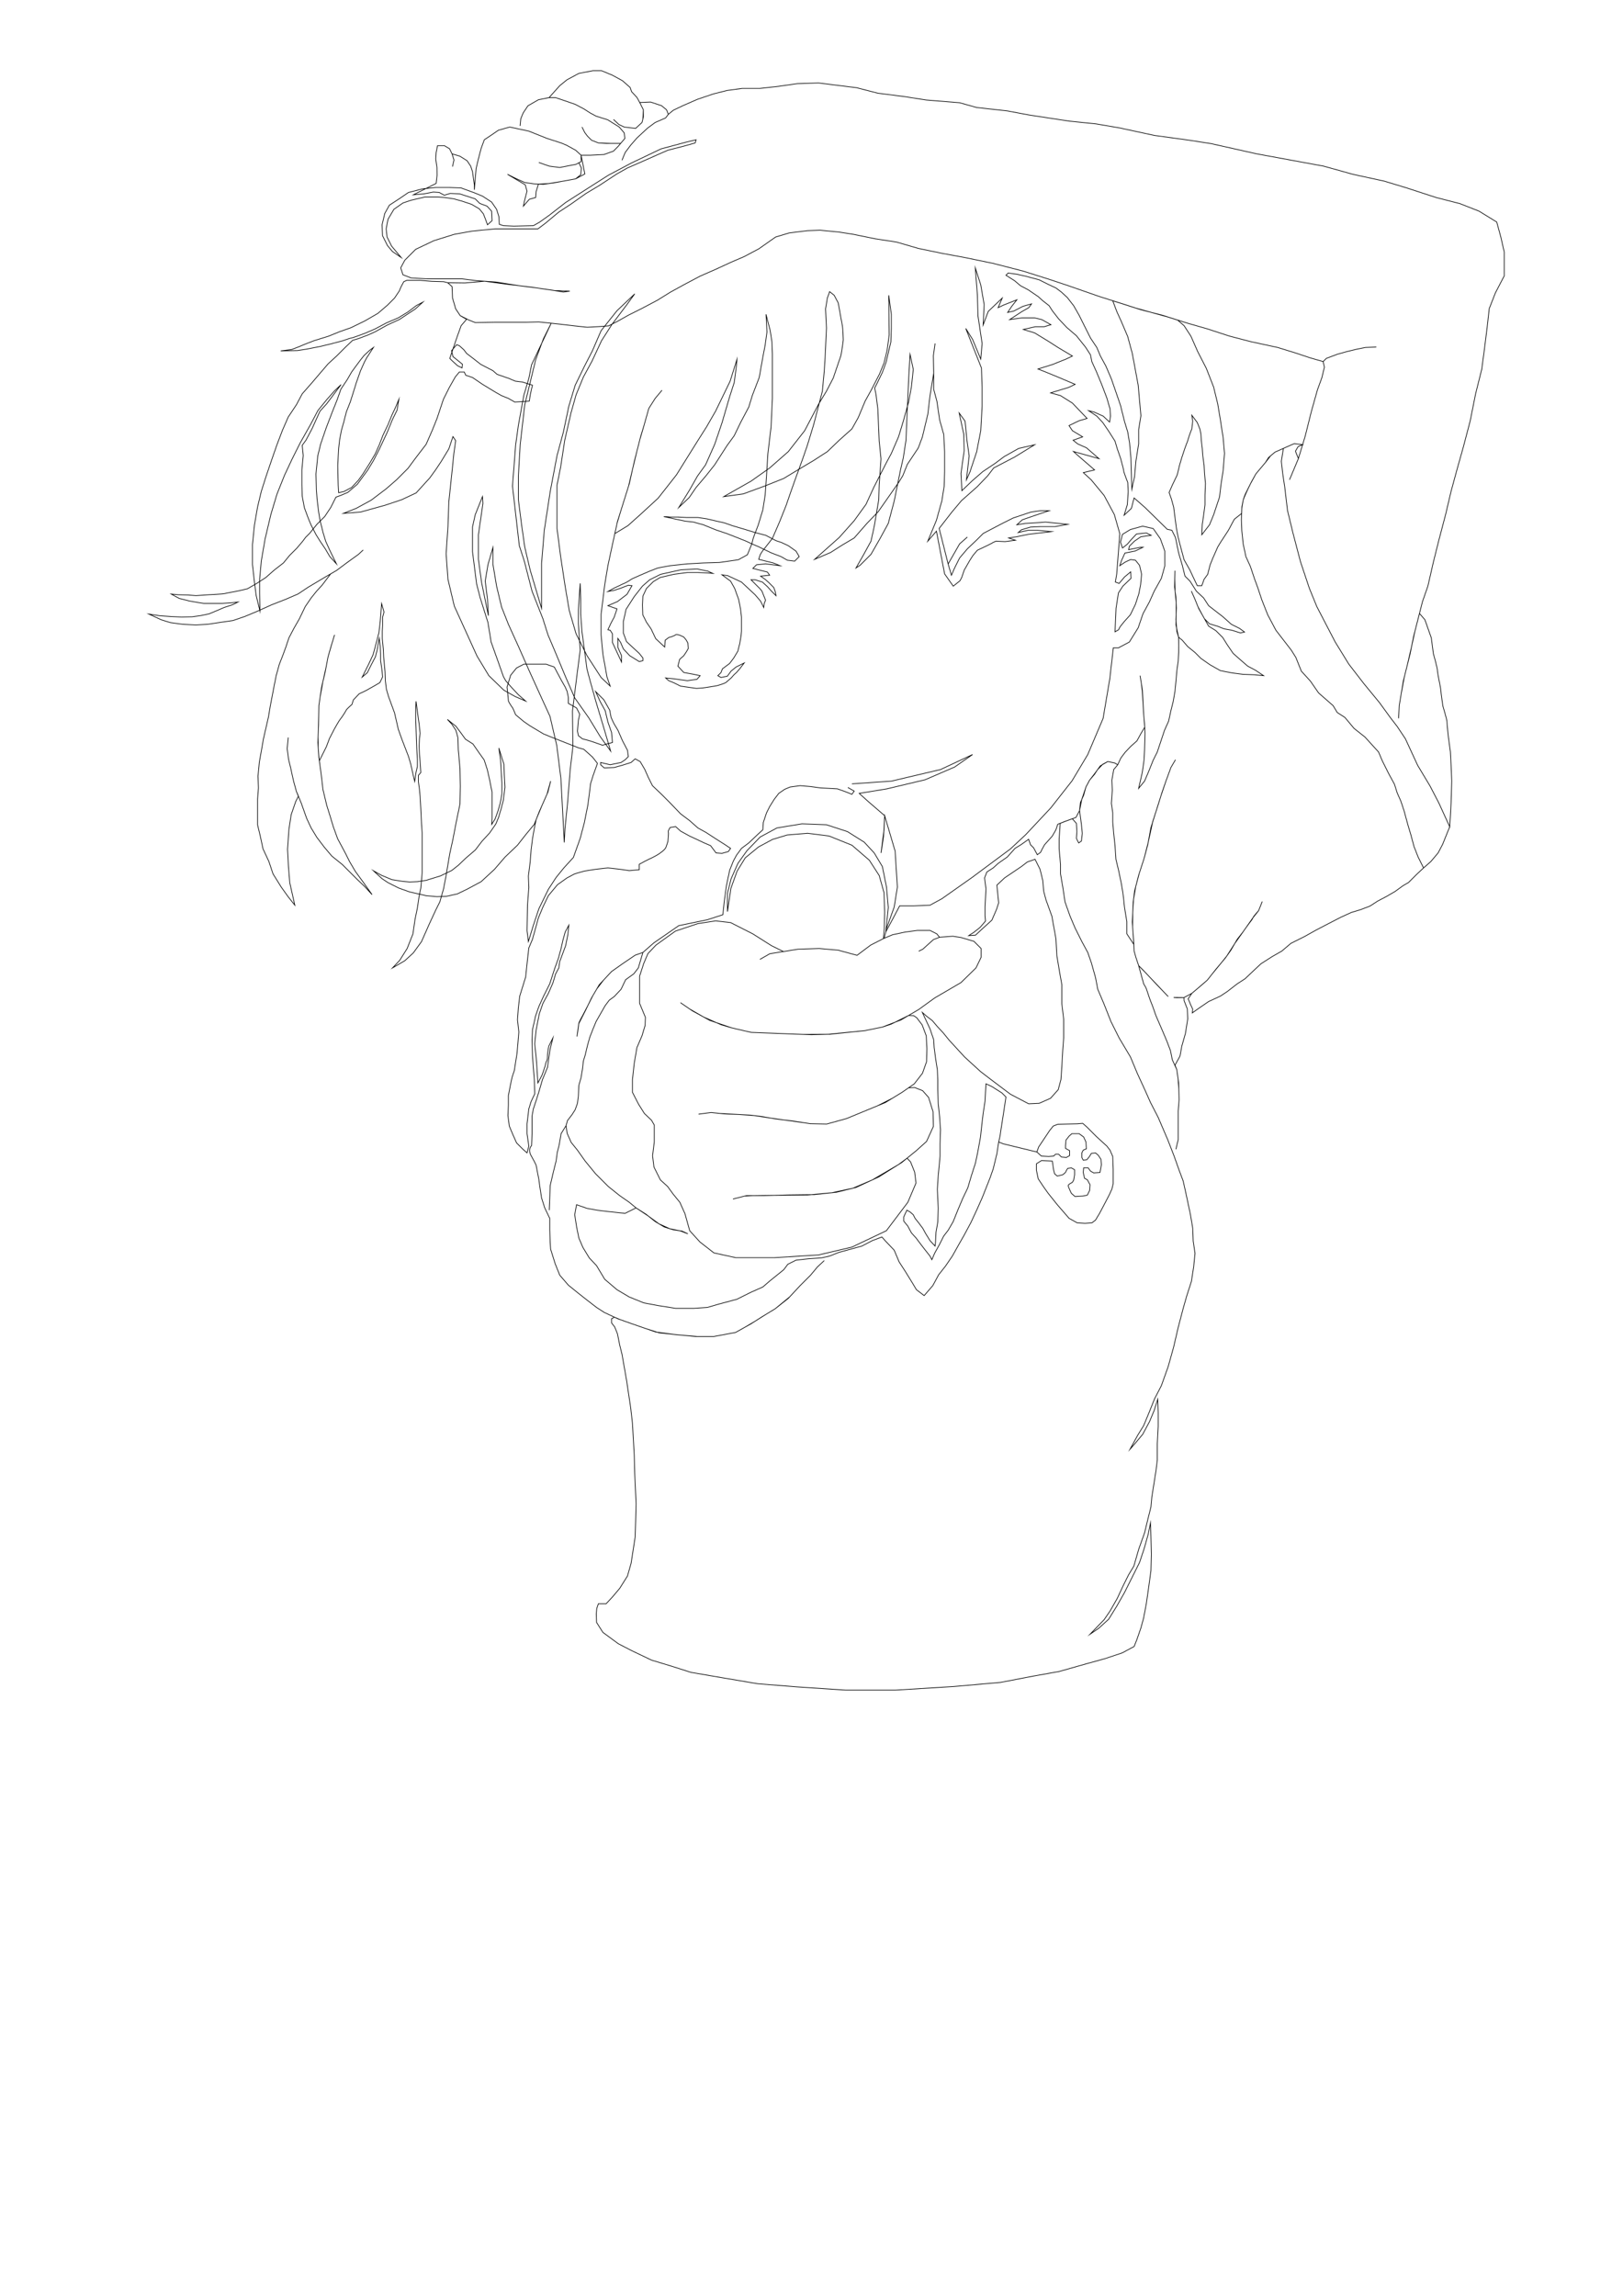 <?xml version="1.0" encoding="utf-8"?>
<!-- Generator: Adobe Illustrator 15.0.0, SVG Export Plug-In . SVG Version: 6.00 Build 0)  -->
<!DOCTYPE svg PUBLIC "-//W3C//DTD SVG 1.1//EN" "http://www.w3.org/Graphics/SVG/1.1/DTD/svg11.dtd">
<svg version="1.1" id="图层_1" xmlns="http://www.w3.org/2000/svg" xmlns:xlink="http://www.w3.org/1999/xlink" x="0px" y="0px"
	 width="595.279px" height="841.89px" viewBox="0 0 595.279 841.89" enable-background="new 0 0 595.279 841.89"
	 xml:space="preserve">
<g id="图层_2">
	<path fill="none" stroke="#000000" stroke-width="0.25" stroke-miterlimit="10" d="M312.473,287.446l6.402-0.442l8.062-0.558
		l7.047-1.661l10.989-2.589l9.149-4.284l2.601-1.216l-3.021,2.103l-3.563,2.48l-10.833,4.667l-14,3.333l-7.979,1.308l-2.188,0.359
		l1.27,1.143l2.063,1.857l6,5.167l-0.241,5.193l-1.092,8.474l0.909-5.907l0.424-7.76l1.298,4.401l2.536,8.599l0.833,13.167
		l-1.167,7.333l-1.75,4.862l-1.25,3.471l0.833-8.167l-0.667-7.5l-1.5-7.5l-3-5l-3.667-3.958l-6.166-3.875l-7.667-2.5l-9-0.333
		l-9.167,1.5l-6.166,3.333l-4.833,5l-3.333,4.667l-2.5,5.667l-1.333,5.333v6.667l0.583-3.873l0.709-4.71l2.25-6.25l3-4.875l4.875-4
		l5.125-2.75l5.375-1.625l7.5-0.625l7.875,1l8.374,3.374l6.375,5.5l3.625,5.625l1.75,6.25l0.25,7.25l-0.164,6.007l-0.295,3.617
		l-4.666,2.376l-5,3.75l-6.875-1.875l-7-0.625l-7.75,0.25l-5.375,0.875l-4.974,0.788l-3.651,2.087l3.651-2.087l4.974-0.788
		l-4.334-2.126l-6.916-4.374l-8.125-4.125l-5.5-0.625l-6.5,1l-8.25,2.75l-7.125,5.125l-2.959,3.124l-1.541,3.626l-1.5,4.625v10
		l2.125,5.125l-0.125,3l-1.125,3.75l-1.875,4.375l-1,5.875l-0.625,5.82v4.68l2.25,4.375l2.125,3.375l2.625,2.5l1,1.75v6.125
		l-0.625,5.126l0.5,4.125l2.375,4.75l2.625,2.375l2,2.75l2.5,3.068l1.875,4.182l1.75,6.25l3.75,4.125l5.125,4l8,1.75h14.25l16.125-1
		l12.25-2.875l12.625-6l7.875-10.432l3-7.068l-0.5-4l-1.5-3.75l-1.287-1.348l-3.167,2.354l-9.562,5.602l-7.094,3.041l-7.746,1.664
		l-8.886,0.834l-12.875,0.125l-7.344,0.105l-2.896,0.164l-4.27,1.086l4.916-1.25h6.334l8.875-0.25l9.75-0.125l8.125-0.875
		l7.125-1.75l8.375-3.875l8.375-5.25l5.375-4.375l3.75-3.377l2.5-5.5l-0.125-5.375l-1.625-5.25l-2.209-2.501l-2.875-1.125
		l-2.274,0.09l-2.392,1.661l-3.573,2.188l-5.352,2.715l-5.583,2.301l-5.867,2.421l-7.25,2l-6-0.125l-2.018-0.311l-7.813-1.089
		l-4.478-0.623l-6.386-0.971l-5.515-0.383l-6.875-0.375l-3.32-0.35l-4.596,0.601l4.596-0.601l4.75,0.5l5.445,0.225l4.459,0.251
		l4,0.5l5,0.875l6.25,0.75l6.5,1l6,0.125l7.25-2l7.875-3.25l6.375-2.625l6.125-3.75l4.5-3.125l3-3.875l1.5-4.25l0.125-4.75
		l-0.25-4.75l-1.5-4l-2-2.625l-1.125-0.75l-1.849-0.063l-6.398,3.187l-3.189,1.063l-6.371,1.304l-13.527,1.344l-6.164,0.165
		l-22.05-0.859l-7.135-1.653l-3.904-1.148l-6.431-2.834l-5.078-2.92l-3.403-2.334l4.375,3l6.375,3.5l8.065,2.737l7.135,1.653
		l8.088,0.315l11.007,0.429l9.625-0.053l13.021-1.341l6.37-1.304l6.818-2.624l6.494-3.814l5.875-4.25l9.625-5.625l5.5-5.375
		l1.875-3.875v-3.25l-2.625-2.625l-4.625-1.375l-3.125-0.5l-4.875,0.375l-2.25,0.875l-3.875,3.5l-1.5,0.75l1.5-0.75l3.875-3.5
		l2.25-0.875l-1-1.25l-2.485-1.25h-4.64l-4.52,0.608l-4.596,0.984l-3.054,1.28l0.59-2.33l2.578-4.793l1.756-3.335l0.744-1.415h5.25
		l5.89-0.25l4.36-2.375l5.08-3.58l5.92-4.17l6.492-4.827l7.633-5.673l5.625-5.25l5.094-5.438l4.156-4.437l3.396-4.33l4.354-5.545
		l5.75-9.625l5.625-13.25l2.453-14.526l0.987-8.641l0.31-2.708h1.875l4-2.125l3.25-5.25l1.75-5.125l2.375-4.375l1.75-3.912
		l2.625-4.713l1.25-4.5v-5.5l-1.625-4.5l-2.625-3.75l-3.875-0.875l-4.5,1.25l-2.875,1.75l-0.75,2.875l0.75,2.125l1.75-1.375
		l1.375-1.625l2-2.125l3.625-0.375l1.75,0.875l-3.75,0.5l-2.375,1.625l-1.875,1.875l-0.25,1.25l4.25-0.875h1l-2.875,1.375
		l-3.75,0.75l-1.25,2.75l-0.5,1.5l-0.125,0.375c0,0,1.5-1,1.875-1.25s2.125-1,2.125-1l1.75,0.25l1.5,1.875l0.75,3.25l-0.375,3.875
		l-0.625,3.25l-1.25,3.875l-1.875,3.875l-2.25,2.5l-1.5,1.875l-0.584,1.124l-1.291,0.751l0.114-2.623l0.261-6.002l0.875-5.625
		l1.625-2.5l3-2.875l-0.125-2.375l-2.25,1.875l-2,2.375l-1.375-0.5l0.208-1.244l0.292-1.756l0.625-8.125l0.5-6.625l-2-7l-3.75-7
		l-4.75-5.75l-2.875-2.625l4.125-1l-6.5-5.625l-1.25-1.125l9.375,2.625l-4.625-4l-3.125-1.375l-1.75-1.375l3.5-1.25l-3.75-2.25
		l-1.25-1.875l3.625-1.75l3-0.875l-5.375-5.625l-4.375-2.75l-3.625-1l6.625-2l2.375-1.125l-6.5-2.75l-4.875-2l-2.25-0.875
		l5.25-1.625l5-2l2.375-1.125l-5.25-3.125l-3.5-2.25l-5.125-3.125l-4.125-1.25l4.375-1h3.25l2.5-0.75l-3.375-1.875l-2.625-0.625
		h-4.625l-4.5,0.625l4.375-2.875l2.625-1.5l1-1.375l-3.125,0.875l-3.375,1.75l-2.25,0.5l1.5-2.25l1.875-2.375l-4.75,1.875l-2.125,1
		l1.5-3.5l-5.125,4.875l-1.875,5l0.375-7.5l-1.25-7.25l-2-6.193l0.75,9.693l0.25,8l1.5,10l-0.5,5.75l-3-7.25l-2.5-4l5.75,14.5
		l0.25,7v7l-0.5,9l-1.5,7.75l-2.5,7.5l-1.25,2.75l1-8.75l-0.834-5.917l-0.666-6.833l-2.166-3l1.666,7.667l0.166,6.167l-1.166,8.333
		l0.334,6.333l3.833-3.667l3.833-3.333l4.5-3l3.334-2.5l5.333-3l5.833-1.333l-7.333,4.5l-7.667,4l-2.166,2.833l-3.834,4
		l-5.833,5.167l-3.5,4.167l-4.667,6l1.712,6.782l1.579,6.257l2.045-3.582l2.164-3.791l2.834-2.5l-2.834,2.5l-4.209,7.373
		l1.209,4.126l1.166-2.667l1.834-3.667l2.834-3.333l3.5-3.333l2.333-2.333l7-3.667l4-2l6.5-2.167l3.5-0.5h3.167l-2.339,0.78
		l-2.661,0.887l-4.834,1.667l-2,1.833l3-0.5l5.5-0.333l2-0.167l6.666,0.667l1.5,0.167l-4.666,0.833h-5.334l-3.666,0.167l-3.334,1
		l-1.166,1l3.666-0.833h3.334l5.166,0.5l-4.155,0.489l-4.345,0.511l-4,0.833l-3.166,0.5l2.5,0.833l-3.834,0.5l-3.332-0.167
		c0,0-1.168,0.5-1.668,0.833s-5.166,2.5-5.166,2.5l-1.666,2l-1.167,1.833l-2,3.5l-0.833,2.5l-0.668,1.334l-2.5,2l-1.197-1.701
		l-1.969-2.799l-1.51-7.885l-1.49-7.782l-1.802,2.086l-1.365,1.581l1.705-4.127l1.462-3.54l2-7.167l0.834-5.333l0.166-5.333v-7.333
		l-0.334-6.333l-1.5-5.333l-1-6.833l-1.166-4.335v-6.5l-0.127-5.789l0.627-4.545l-0.627,4.545l0.127,6.33l-1.36,8.292l-0.807,6.834
		l-2,8.333l-1.5,4l-4,6l-1.667,4.167l-1.542,2.5l-7.458,10.667l-4.166,4.333l-4.667,5.333l-4.5,2.667l-4.167,2.667l-2.654,1.138
		l-3.179,1.362l3.295-2.929l5.705-5.071l5.5-6.167l4.333-6l2.833-6.167l4.667-9.167l1.797-3.333l2.661-6.167l1.792-5.917
		l1.917-6.916l1-5.5l0.667-6.333l-1.167-5.5l-0.5,8.5l-0.833,18.833l-0.167,4.167l-1,6.5l-1,4.333l-2.333,11.5l-2.167,8.167l-3,5.5
		l-3.333,5.833l-4,4l-1.5,1l1.407-2.463l1.26-2.204l2.833-5.166l1.167-5.333l1.667-9.833l0.167-5.5l0.667-9.5l-0.667-6.5
		l-0.501-11.834l-0.667-5.333l-0.5-2.333l0.735-1.394l2.098-4.316l1.375-3.75l0.814-3.477l0.936-3.992l0.173-4.906v-5.165l-0.964-7
		l0.099,8.666l0.067,5.875l-0.75,5.625l-1.125,4.625l-1.673,4.08l-3,5.833l-2.285,4.129l-2.5,6l-2.333,4.167l-4.667,4.167
		l-4.333,4.167l-5.167,3.333l-5.333,3.167l-5.5,3.333l-6.667,2.667l-8.167,3l-4.755,0.664l-2.412,0.336l3.179-1.801l6.821-3.866
		l6.833-4.833l6.833-6l6-7.667l5.167-9.833l2.833-4.667l2.5-4.833l2.833-8.333c0,0,0.833-5,0.833-5.667s-0.167-4.5-0.333-5.167
		s-1.5-8.333-1.5-8.333l-1.5-2.833l-1.665-1.334l-0.833,2.333l-0.667,4l0.333,7l-0.5,11l-0.333,5l-0.667,7.167l-3.166,12.167
		l-2.333,7.667l-1.667,4.833l-2.667,7.333l-1.833,5.167l-1.667,4.833l-2.333,5.833l-2.667,6.167l-3.667,4.667l-0.833,1.333
		l-0.5,1.667l5.333,1.333l2.5,1l-5.333-0.667l-3.333,0.334l-1.333,1.333l5.333,1.333l0.833,1.167l-3.333,0.333l1.667,1.167
		l1.333,1.167l1.833,1.833l0.5,1.338l0.333,1.662l-1.667-1.662l-1.5-1.671l-1.833-1.667l-2.667-0.833h-1.499l3.333,3.333
		l0.667,0.838l1.333,3.329l-0.5,1.167l-0.167,1.5l-1.166-2.334l-2-2.333l-5-4.667l-5-2.333l-2.167-0.333l1.44,1.061l1.727,1.272
		l1.5,2.667l1.5,4.167l0.667,3.5l0.333,2.833v2.666v2.5l-0.167,1.833l-0.5,2.833l-0.667,2.667l-1.5,2.5l-1.5,2l-2.667,2l-0.5,1.333
		l-1.167,1.167l1.168,0.667l2.333-0.5l1.333-1.833l1.833-1.5l3-1.5l-1.667,2.167l-1.167,1.333c0,0-1.167,1-1.5,1.5
		s-1.667,1.5-2.167,2s-2.834,1.166-3.5,1.333s-5.166,0.833-5.166,0.833l-2.332,0.167l-5.833-0.834l-2.333-1.167l-2-0.833l-1.167-1
		l3.333,0.334l2.167,0.333l2.5,0.333l3.5-0.5l1.167-1.333l-2.333-0.5l-3.667-0.667l-2.167-2.333l0.667-2.5l1.5-1.333l1-1.5
		l0.667-1.167l-0.167-2l-0.667-1.167l-0.833-1c0,0-2.5-1.333-3-0.833s-2.5,1-2.5,1l-1.333,1l-0.167,2.5l-3.293-3.084l-1.707-3.583
		l-1.668-2.417l-1.375-2.75l-0.125-3.625l0.168-3.208l1.313-2.811l2.52-2.523l2.5-1.5l5-1.167l5-0.667h3.874l3.745,0.177
		l1.715,0.156l-1.835-0.832l-3.882-0.782l-5.951,0.283l-7.5,1.667l-4,2l-2.666,2.333l-3,3.833l-3,4.667l-1,4.5v4.167l1.167,3.167
		l2.5,2.333l2.167,2l1.333,1.667v1l-1.334,0.333l-3.5-2.167l-2.333-2.5l-1-2.333l-1-1.5v3.333l1.333,3v2.333l-3.333-7.167v-3.166
		l-0.833-1.333l-0.834-0.167l1.167-2.5l1.167-2.167l1-3l-3.333-1.167l1.754-0.751l1.746-0.749l3.5-2.667l1.833-3.167l-1.334-0.165
		l-3,1.167l-2.199,0.698l-2.268,0.428l2.277-1.267l1.521-0.692c0,0,2-1,2.5-1.167s2.5-1.5,2.5-1.5l3-1.333l3.5-1.5l3-1.167
		l4.5-0.833l6.333-0.667l5.833-0.333l5.833-0.167l7-1l3.333-1.833l0.91-2.239l0.716-1.763l1.035,0.437l1.339,0.565l4.833,2.333
		l3.5,1.333l2.333,1.333l2.667,0.333l1.667-1.667l-1.167-2l-2.833-2l-2.5-1.167l-2-0.667l-3.833-2l-3.332-0.832l-4.333-1.333
		l-4.5-1.333l-2.833-1l-3.667-0.834l-2.833-0.667l-3.333-0.5h-2.167h-2l-3.334-0.166h-2.333l-2.667-0.167l4.667,1l3.167,0.667
		l3,0.333l3.667,1l4.634,1.883l4.013,1.349l3.796,1.482l3.225,1.287l2.124,0.998l0.542-2.165l1.833-4.833l1.667-5.5l0.833-5.333
		l0.167-2.167l0.333-4.833l0.5-8.167l1.167-9.833l0.5-10.5v-9.833v-6.5l-0.167-4.333l-0.666-4.335l-0.833-3.167l-0.667-2.667
		l0.333,6.5l-0.667,4.833l-0.833,4.334l-1.333,7.5l-2.5,6.5l-1.333,4.333l-3,5.667l-2.333,4.833l-2.667,3.667l-4.5,7l-3.167,4
		l-3.667,4.333l-2.5,3.667l-3.833,3.667l1.962-3.188l2.038-3.312l2.833-5l3-4.167l3.333-7.5l2.667-7.833l2.833-9.667l1.667-5.167
		l0.833-6.333l0.167-2.167l-2.5,8l-2.5,5.167l-2.833,5.833l-3.334,5.791l-3.25,5.125l-3.75,6l-3.999,6.418l-3.677,4.686
		l-3.084,3.915l-3.24,2.981l-3.125,2.875l-4.707,4.21l-4.797,2.914l0.853-3.907l1.251-4.146l1.193-3.807l1.773-5.657l1.482-6.317
		l1.526-6.302l1.144-4.495l1.409-4.782l1.833-6.5l2.333-3.667l2.5-3l-2.5,3l-2.333,3.667l-1.833,6.5l-1.167,3.833l-2.333,9.167
		l-1.833,8.167l-4.335,13.832l-2,9.167l-1.5,7l-1.167,7l-1.333,10.833v7.5l0.667,7.167l1.5,8.333l1.167,3.333l-3.334-3.166l-5.167-8
		l-4-8l-2.5-8.5l-1.5-8.833l-1.667-11l-1.333-10.333v-10.167v-5.667l1.333-6.667l1.5-9.833l2.334-10.167l1.833-6.5l2.667-6.5
		l3.167-5.833l3.5-7.5l3.833-6l5.167-6.833l1.295-1.772l1.872-2.561l-3.938,3.738l-2.562,2.429l-5.834,7.332l-3.167,7.333l-3,5.833
		l-3.333,6.833l-2.333,7.668l-2,9.5l-2.333,8.667l-2.5,13.167l-2.167,14.167l-1,12.167v8.667v7.833l-4.167-14l-2-8.5l-1.167-8.167
		l-1.167-9.167v-8.834l0.667-11.5l1.667-14.5l4-16.5l2.833-7.667l2.833-5.667l-7.167,15.167l-1,5l-1.832,6.167l-2,11l-1,7.167
		l-1.167,15.167l2.5,21.833l1.833,5.667l2.833,11.005l4,10.162l1.833,5.833l2.333,5.5l4.167,10l3.333,7.667l5.167,7.333l4.167,6.833
		l3.833,5.333l-2.499-8.5l-3-10l-2-7.167l-1.167-4.333l-1.833-13.667l-0.5-6.667v-5.5l-0.167-5.666l-0.667,9.667v5.167l0.667,9.667
		l-1.167,9l-1.667,13.333l0.167,13l-1,8.5l-0.916,11.666l-1,10l-0.25,5l-1.25-23.5l-1.5-12l-2.5-10.75l-2.75-6l-5-11l-3.75-8.5
		l-3.75-8.25l-2.5-6.333l-1.833-7.667l-1.333-8v-6.167l-1.833,6.333l-1,6l0.833,6.667l0.333,6l-2.5-12.167l-1.167-8.5v-9l1.667-11.5
		l-0.167-2.5l-2.667,6.667l-1,4.5v9l1.5,11.833l1.333,5.167l2.833,9l1.167,7.167l2.5,7l2,5.667l0.833,1.5l2.167,2.5l2.5,2.667
		l2.667,2.333l-3.833-1.667l-4.167-2.333l-5.5-5.333l-4.333-7.167l-4.167-9.167l-4.167-9.167l-2.333-9.833l-0.667-9.333l0.667-10
		l0.333-9.167l1.333-12.667l0.5-5l0.667-4.667l-1-1.5l-1.5,4.5l-2.833,4.667l-2,3l-2.167,3l-5,5.5l-5.333,2.5l-6,2l-9,2.5
		l-6.333,0.5l4.667-1.833l5.5-3l5.5-4.167l3.833-3.333l4.167-4.167l2.833-3.833l3.833-5l2.333-5.333l1.667-4.167l2.333-7
		l2.167-4.333l2.167-3.833l1.5-1.833h1.833l0.5,1.167l2.5,0.833l3.667,2.5l4.667,2.833l2.333,1.333l2.5,1l2.333,1.333l5.333-0.333
		l0.334-2.167l0.5-2.333l0.333-1.333l-3.667-1.167l-2.667-0.333l-2.333-1l-4.333-1.5l-1.5-1.333l-4.5-2.333l-2.333-1.833
		l-2.833-2.167l-1-1.333l-1.667-1.5l-1-0.333l-1.833,2.167l0.5,2.167l1.667,1.333l1.833,1.5l-0.167,1.331l-1.667-0.833l-2-1.833
		l-0.833-0.834l2.667-7.833l1.5-4.167l2-2.333l-2.333-1.333l-1.667-2.5l-1.167-4l-0.167-4.167l-1.583-1.417l6.25,0.083l7.277-0.627
		l8.389,1.127l8.5,1l8,1.167l4,0.667l2.333-0.333l-5.589-0.21l-6.568-0.974l-6.667-0.846l-8.174-1.305l-7.167-0.5l-5.333-0.667h-7.5
		h-5.333l-5.834-0.333l-3-1.167l-0.833-2.526l1.5-2.807l4-4l6.667-3.167l7.5-2.333l6.5-1.167l8.5-0.833h7.833h7.833l2.667-2l5-4.167
		l4.333-2.833l5.667-4l5-3l6.333-4.167l3.833-2.167l5-2.167l6-2.667l3.833-1.667l5.833-1.5l4.168-1.165l0.333-1.167l-3.5,0.833
		l-9.333,2.5l-10.833,5.167l-8.5,4.5l-7.334,4.667l-8.333,5.333l-6,4.667l-3.5,2.5l-2.333,1.333l-7.167,0.167l-3.833-0.167l-1.5-0.5
		l-0.167-2.833l-0.833-2.667l-1.833-2.667l-3.334-2.166l-2.833-1.167l-5-1.833l-4.333-0.167h-5l-4.833,0.5l-5.167,1.333
		l-3.167,2.167l-3.833,2.5l-1.667,3l-1,4.167l0.167,4l1.833,3.667l1.833,2.167l3.167,2.167l-2.071-2.466l-1.429-1.701l-1.667-3.334
		l-0.333-3l0.667-3.5l2.166-3.667l3.333-2.333l3-1l5-1.167h4.833l2.5,0.167l3.334,0.5l3,0.833l3.5,1.167l2.833,1.667l1.5,1.833
		l0.833,2.167l0.667,1.833l1.667-1.5l-0.167-3.5l-1.667-1.833l-2.667-1l-1.666-1.667l-5.667-1.833l-3.5-0.167l-2.167,0.667l-1.833-1
		l-2.166-0.167l-3.5,0.667l-3.833,0.333l8.333-4.167l0.333-3l-0.042-2.834l-0.436-3.121l0.145-2.378l0.5-2.5l2.541-0.001
		l1.875,1.125l0.917,1.876l0.708,2.249l-0.278,1.244l-0.263,1.174l0.263-1.174l0.278-1.244l-0.354-1.125l-0.354-1.125l1.375,0.404
		l1.458,0.429l2.667,1.667l1.333,2l0.667,2l0.667,4.833v1.833l0.415-4.869l0.252-2.964l0.833-3.5l1-3.833l1.167-3.167l2.5-1.667
		l2.667-1.833l4.167-1.167l3.129,0.67l3.871,0.83l6.667,2.667l5.167,1.667l2,0.833l3.333,1.833l2,1.833v2.333l-1.833,1l-2.914,0.567
		l-3.086,0.6l-3.835-0.499l-3.833-1.333l3.833,1.333l3.835,0.499l3.086-0.6l2.914-0.567l1.026-0.56l0.93,1.977l-0.291,2.417
		l-1.833,1.5l-8.167,1.5l-3.667,0.5l-3.5-0.167l-3.333-0.499l-3.333-1.5l-3-1.5l6.5,3.833l0.667,2.333l-0.834,3.167l-0.5,2.333
		l2.167-2.5l2.333-0.666l0.167-2.167l0.864-2.753l3.729-0.177l4.876-0.813l2.991-0.549l2.039-0.375l3.374-1.792l-1.373-6.875h3.373
		l5-0.25l3.5-1.25l1.792-1.832l0.833-1h-3h-2.166l-2.959-0.168l-2.541-0.999l-1.5-1.5l-1-1.333l-1-2l1,2l1,1.333l1.5,1.5
		l2.541,0.999l4.5,0.168h3.625l1.54-1.795l-0.206-2.038l-1.833-2.167l-4.251-2.668l-4.249-1.332l-2.167-1.167l-2.333-1.5
		l-3.167-1.667l-3.58-1.234l-3.629-1.225h-2.375l-3.916,0.792l-3.834,2.208l-1.75,2.625l-0.875,2.125l-0.25,2.625l0.25-2.625
		l0.875-2.125l1.75-2.625l3.834-2.208l3.916-0.792l3.918-4.375l2.667-2.167l4.332-2.332l5.167-1h3.167l4,1.667l3.667,2l2.833,2.5
		l0.5,1.5l2,2.167l1,1.833l1.333,2.667v2.666l-0.5,2l-2.333,2.167l-4.167-0.5l-1.959-0.918l-2-1.875l2,1.875l1.959,0.918l4.167,0.5
		l2.333-2.167l0.319-1.275l0.181-3.391l-1.333-2.667l3.999-0.167l4,1.333l1.833,1.5l0.668,1.667l-1,1.333l-3.834,1.667l-2.782,2.057
		l-3.884,3.609l-2.333,2.667l-2,2.667l-1.167,2.833l1.167-2.833l2-2.667l2.333-2.667l3.884-3.609l2.782-2.057l3.834-1.667l1-1.333
		l1.833-1.5l3.5-1.667l5.333-2.333l5.917-2l5-1.25l5.5-0.75h6.5l6.75-0.75l7-1l7.75-0.25l6,0.75l8,1l7.75,2l9.75,1.25l8,1.25
		l12.25,1l6.25,1.75l11.25,1.25l8,1.5l14.75,2.25l9.75,1l8.75,1.5l12.75,2.75l12.75,1.75l8,1.25l16.75,3.75l12.25,2.25l12.25,2.25
		l10.75,3l11.5,2.5l8.25,2.5l10.75,3.5l8.75,2.25l7,2.75l6.5,4l1.5,5.5l1.25,5.5v8.75l-3.25,6.25l-2.25,5.75l-0.75,6.75l-1,8l-1,7.5
		l-2.25,9l-2,10l-2.5,9.5l-2.25,8l-2.25,8.25l-2,8.5l-2.5,9.5l-2,8l-2,8.75l-2,5.75l-3.25,12.75l-1.25,6.25l-2.5,10l-1.5,9
		l-0.25,4.75l0.25-4.75l0.755-4.528l1.095-5.865l1.059-4.235l1.638-7.098l1.216-5.523l1.089-4.271l0.558-2.191l1.991,2.294
		l0.829,2.351l1.522,4.316l0.75,5.75c0,0,1.5,5.25,1.5,6.25s1.25,6.5,1.25,7.25s0.75,5.75,0.75,5.75s1.5,5,1.5,5.75s0.5,5.5,0.5,5.5
		l0.75,5.5l0.25,5l0.25,5.75l-0.25,8l-0.25,4.833l-0.25,3.917l-1.222-2.673l-2.778-6.077l-3.25-6.25l-4.5-7.5l-4.5-9.75l-3-4.5
		l-2.5-3.25l-4-5.5l-5.75-7l-5.5-7.125l-5-8.125l-3.25-6.25l-3.5-6.75l-2.75-6.75l-3.25-9.75l-2.75-10.5l-2-8.25l-1-8.5l-0.75-5
		l-0.5-4.5l0.75-4.75l4-1.75l3.049,0.39l-1.681,0.75l-0.951,1.652l1.083,2.708l-1.606,3.835l-0.744,1.774l-0.898,2.141l0.898-2.141
		l0.744-1.774l1.606-3.835l2.5-8.25l2.25-9l2.25-8l1.582-4.333l0.483-1.974l0.476-1.944l-0.459-2.082l1.168-1.167l4-1.5l3.491-0.982
		l3.604-0.87l3.235-0.647l1.717-0.072l2.283-0.095l-2.283,0.095l-1.717,0.072l-3.235,0.647l-3.604,0.87l-3.491,0.982l-4,1.5
		l-1.168,1.167l-2.292-0.655l-2.373-0.678l-5.5-1.833l-6.5-2l-10-2.167l-7.667-2l-8.167-2.667l-7-2l-9.5-3l-7.833-2l-6.167-2
		l-9-2.833l-11.5-4l-7-2.333l-9.5-3l-11-2.833l-10.5-2.167l-8.166-1.5l-8.833-1.833l-8-2.333l-7.667-1.167l-8.167-1.668
		l-5.333-0.833l-6.833-0.667l-4.667,0.167l-6.667,0.833l-5,1.5l-6.167,4.333l-5.333,2.833l-4.667,2l-6.166,2.834l-5.333,2.333
		l-5.667,3l-5.167,2.833l-4.833,3l-5.667,3l-5,2.5l-3.833,2.167l-3.417,1.75l-3.333,0.25l-4.5,0.25l-4.667-0.5l-5.667-0.667
		l-7.458-0.792l-4.75,0.125h-4.125h-7.5l-6.875,0.125l-2.25-0.875l-3.291-1.665l-1.667-2.5l-1.167-4l-0.167-4.167l-1.583-1.417
		l-1.5-0.375l-4.375-0.125l-4.25-0.375h-4.875l-1.125,0.5l-1,1.875l-0.625,1.5l-1.75,2.625l-2.625,2.625l-3.5,3l-4.75,2.75
		l-5.125,2.5l-4.25,1.5l-4,1.625l-5.25,1.625l-3.25,1.25l-2.375,1l-2.625,1l-4,0.5l6.125-0.125l3.25-0.5l5.125-1l4.125-1l4.25-1.125
		c0,0,2.75-1,3.125-1s5-1.75,5-1.75l3.5-1.5l4.25-2.25l4.375-1.875l3.5-2.125l3.125-2.375l2.375-1.25l-2.75,2.5l-5.875,3.875
		l-4.375,2l-4.5,2.5l-2.5,1.125l-3.625,1.375l-2.125,0.625l-2.5,2.375l-3.375,3.375l-3.125,2.875l-3,3.5l-2.875,3.375l-3.625,4.125
		l-2.125,4l-3,4.5l-2.125,4.875l-2,5.25l-1.875,5.375l-2.125,6.25l-1.75,5.5l-1.375,5.75l-1.125,6.5l-0.75,7.25v7.375l0.875,7.625
		l0.5,3.75l1.375,5.625l-0.125-6.5v-5l0.625-6.875l1.375-8l2.125-9l2.25-7.5l2.75-6.875l2.75-5.875l3-6l3.875-6.875l2.625-5l3.25-4
		l2.875-3.25l2.375-2.25l-5.25,7l-2.5,2.75l-2.875,6.375l-2.25,4.25l-1.375,1.875l0.375,3.75l-0.5,5.25v5.5l0.125,4.125l0.792,4.25
		l1.417,3.833l1,2.417l1.833,3.583l1.5,2.417l1.917,2.833l1.667,2.833l2.417,2.667l-2.25-4.583l-1.668-3.667l-0.917-3l-1.167-4.667
		l-0.5-3l-0.583-4.75l-0.25-3.417l-0.167-5.833l0.667-6.667l1.083-4.417l2-5.833l2.333-6.083l1.667-4.167l1.417-4l2.333-3.5
		l1.583-2.75l1.333-1.833l1.917-2.583l1.333-1.667l2.083-1.917l1.333-1l-2.5,3.833l-0.833,1.583l-1.417,3.167l-1.5,4.25l-1.083,3.5
		l-1.165,3.668l-1.417,3.583l-1,3.917l-0.833,2.917l-0.667,3.583l-0.333,3l-0.167,2.917l-0.167,3.417l0.083,4.25l0.084,2.916
		l0.167,2.75l1.917-0.417l2.833-1.5l2.5-2.667l1.667-2.333l2.333-3.666l2.167-3.667l1.5-3.333l1.333-3.5l1.833-3.833l1.5-3.667
		l1.333-2.833l1.167-2.833l-0.667,4l-1.667,3.375l-2,4.875l-2.875,6.125l-2.124,4.124l-2.125,3.5l-3.75,5.125l-3.5,3l-2.625,1.125
		l-1.75,0.625l-1.875,3.75l-2.25,3.375l-2.875,2.875l-2.625,3.25l-1.5,1.5l-1.125,1.5l-2.125,2.5l-2.625,2.625l-2.25,2.75
		l-3.375,2.625l-3.125,2.75l-1.75,1.125l-1.667,1.083l-3.333,1.917l-3.667,0.838c0,0-4.167,0.745-4.667,0.912
		s-5.916,0.417-5.916,0.417l-4.583,0.333l-2.917-0.25l-3.5-0.083l-2.667-0.25l2.917,1.583l3.583,0.917l2.75,0.5l2.667,0.417h3.167
		h3.667l3.667-0.25l2.083-0.25l-2,1l-3.083,1l-2.5,1.083l-3,1.25l-3.167,0.667l-3.084,0.416l-3.917,0.083l-3.75-0.167l-4.208-0.292
		l-4-0.625l4.625,2.125l3.25,1l4.5,0.626l4.875,0.25l4.375-0.25l3.25-0.5l6-0.875l4.375-1.5l4.5-1.875l5.25-2.375l5.125-2l4.625-2
		l3.75-2.5l3.388-2.02l3.112-1.855l3.875-2.25l4-3l1.603-1.151l2.397-1.724l1.75-1.625l-1.75,1.625l-2.397,1.724l-2.336,1.701
		l-3.267,2.45l-2.183,1.268l-1.498,1.972l-1.653,2.177l-2,2.171l-2,2.495l-2.166,3.168l-2.167,4.5l-2,3.5l-1.833,3.5l-1.167,3.5
		l-1.167,3.167l-1.166,2.958l-1.167,4.208l-0.667,3.333l-1.499,7.834l-0.667,4l-1.833,8l-0.667,3.833l-0.833,4.667l-0.5,5.167
		l0.166,4.333l-0.333,4.167v4.667v4.667l1,4.167l1,4.667l2.167,4.665l1.5,4.5l3,4.833l2.5,3.5l2.5,3.167l-0.745-3.317l-1.088-4.85
		l-0.5-6l-0.334-6.333l0.5-7.167l0.833-5.5l1.667-4.833l1-2l-0.72-1.61l-1-3.625l-0.525-2.283l-0.577-2.691l-0.803-3.291l-0.5-3.875
		l0.375-4.125l-0.375,4.125l0.5,3.875l0.803,3.291l0.577,2.691l0.525,2.283l1,3.625l1.703,4.056l2.017,5.68l1.625,3.5l2.125,3.5
		l2.75,3.625l2.75,3.25l3.875,3.125l2,2l3.375,3.375l2.75,2.625l2.75,3l-3.375-4.75l-2.75-3.75l-2.125-3.625l-1.5-3l-2.875-5.375
		l-1.625-4.5l-1.125-3.75l-1.25-4l-1.375-5.75l-0.75-6.375l-0.75-5.375l-0.375-5.5l0.25-6.5l0.125-7.125l1-6.75l1.25-5.25
		l1.125-5.875l1-3.5l0.413-1.353l0.962-3.147l-0.962,3.147l-1.413,4.853l-0.749,3.911l-1.166,5.283l-0.992,5.524l-0.468,3.157
		l-0.072,4.084l-0.097,4.178c0,0-0.127,2.947-0.127,3.322s0.056,4.015,0.056,4.015l0.18,2.621l0.228,2.1l1.688-3.392l0.896-1.802
		l1.125-3l1.875-3.625c0,0,1.75-3.125,2.125-3.5s2-2.875,2.125-3.25s2.125-2.125,2.125-2.125l0.5-1.625l2.125-2.25l2.375-1.125
		l3.125-1.75l2.125-1.25l1-2.125l-0.25-2.5l-0.5-3.5v-2.375l-0.125-2.875l-0.375-2.875l-0.146,0.834l-0.604,3.416l-0.625,2.5
		l-1.75,3.375l-1.25,2.5l-1.875,1.625l2.375-4.75l1.625-3.5l0.75-2.75l1.375-5.25l0.5-4.25l0.299-3.892l0.201-2.608l0.875,3.125
		l-0.5,1.875v3l-0.125,2.125v2.75l0.375,3.875l0.125,2.875l0.25,2.625l0.25,2.75l0.125,3.375l0.375,3l0.75,2.625l2.25,6.125l1.375,6
		l1.25,3.5l2.5,6.5l0.875,3l0.625,2.875l0.75,3.25l0.5-3.375l0.5-2.125v-2.5l-0.25-4.25l-0.125-3.5l-0.125-3.75l-0.125-3.375v-3.5
		l0.125-3l0.75,5.625l0.375,2.625l0.375,3.5l-0.25,2l-0.125,2.75l0.125,2.875l0.25,2.75l0.25,4l-0.875,1v2.375l0.375,2.75
		l0.25,2.625l0.25,4.5l0.25,5.375l0.25,3.5v7.125v3.875v3.625l-0.5,5.625l-0.625,3l-0.625,4.25l-0.875,4.25l-0.75,5.25l-2.125,5.375
		l-2.75,4.375l-2.625,2.75l2.395-1.396l2.105-1.229l3.125-2.875l3-4.125l2.875-6.5l2.375-5.125l1.5-3l1.375-4.875l0.875-4.625
		l1.375-8.125l1.125-5.125l1.25-6.5l1.375-6.625l0.125-6.5l-0.125-6.5l-0.625-6.875l-0.125-4.375l-0.75-2.75l-1.5-2.25l-1.625-1.75
		l3.125,2.5l1.875,2.5l1.625,2.25l2.75,1.75l2.25,3.25l1.875,2.625l1.125,3.5l0.75,3.25l1,5v3.25v3.125v3.25l-0.125,2.25l1.25-2
		l1-2.75l0.875-3l0.625-3.5v-4l-0.25-3.875l-0.25-4.5l-0.625-4.375l1.875,6l0.125,3.75l0.25,4.625l-0.625,4.875l-0.75,2.875
		l-1,3.375l-1,2.375l-2.25,3.25l-2.875,3.125l-2.375,3.125l-3.5,3l-2.75,2.625l-2.375,1.875l-4.125,2l-5.25,1.625l-3.25,0.5
		l-2.875,0.125l-2.625-0.25l-3.875-0.625l-3.875-1.625l-2.875-1.625l1.608,1.479l1.517,1.396l2.25,1.5l4,2l3.875,1.375l2.75,0.625
		l3.25,0.75l4,0.375l3.5-0.125l4-0.875l3.625-1.75l5.125-2.75l4.875-4.5l3.875-4.5l4.583-4.375l3-3.833l3.167-3.833l1.833-4.667
		l2-4.5l1.167-2.667l1-4l-1.323,4.738l-1.845,4.182l-2.153,5.187l-0.637,3.018l-0.708,4.043l-0.5,4l-0.333,4.333l-0.667,5.333
		l0.167,4.167l-0.5,6.333l-0.167,9.5l0.5,4l1.833-6l2-6l3.5-7.167l2.833-4.333l2.833-3.5l3.5-3.833l2.5-7l1.5-5.667l1.333-6.667
		l1-7.833l1-3.167l1.5-4.167l-1.833-2.333l-3.167-2.833l-1.833-0.5l-10.167-4l-2.833-1.167l-5-3l-2.167-1.5l-3-2.5l-1-2.333
		c0,0-1.667-2.333-1.667-2.833s-0.5-5-0.5-5l1.333-4.333l2.169-2.667l2.667-1.375h4h4.167l3,1.042l2.667,5l1.333,2.333l0.667,1.5
		l0.5,2.333v2.167l3,1.667l1.167,2.333l-0.5,2.167l-0.333,4l0.333,1.667l1.5,1.167l2.5,0.667l2,0.667l2.833,1l3.667-1l-0.333-3.667
		l-1.333-3.833l-1-4.167l-1.833-3.333l-1.669-3.668l3,3l2.167,3.833l0.5,2.667l1,2.167l1.5,2.5l1.667,3.833l1.833,3.5l0.333,2.333
		l-1.167,1.167l-1.5,1l-4,0.833l-3.5-0.833v0.833l1.333,1.167l3.667-0.167l3-0.833l3.167-1l1.5-1.333l1.833,1l1.667,2.833l1.333,3
		l1.5,3l3.333,3.167l2.833,2.833l4.167,4.333l3.333,2.5l3,2.667l3,1.667l3.333,2.167l3.667,2.333l2,1.333l-0.833,1.167l-2.333,0.666
		l-2.167-0.167l-2-2.667l-2.333-1l-3.167-1.5l-2.167-1l-3.333-1.833l-1.833-1.667l-2,0.333c0,0-0.833,1.167-0.667,1.667
		s-0.167,3.5-0.167,3.5s-0.5,1.5-0.667,2s-0.667,1.166-2.333,2.333s-4,2.167-4,2.167l-1.333,0.667l-2.166,1.167v2l-3.667,0.333
		l-3.333-0.5l-4.5-0.5l-4.5,0.5l-4.167,0.667l-3.5,1l-2.833,1.5l-3.5,2.5l-3.333,4l-2,4.167l-1.667,4l-1.333,4.833l-0.833,3
		l-1.333,3.167l-0.501,4.333l-0.667,6.333l-2.167,7l-0.5,4.167l-0.333,4.5l0.5,4.5l-0.333,4l-0.333,3.833l-1,6.333l-0.833,2.5
		l-0.667,3.167l-0.667,3.5v3.5l-0.167,3.833l0.5,3.833l1.167,2.792l1.5,3.375l2.333,2.333l1.5,1.332l0.667-2.499l-0.667-4.541
		v-3.625l0.667-5.5l0.833-2.667l1.333-2.833l-0.167-5.222l-0.333-4.278l-0.333-4.5l-0.167-5.667l0.167-3.833l1.167-5.166
		l1.167-3.333l1.667-3.667l2.333-4.667l1.833-5.667l1.333-3.667l1-3.667l0.667-3l0.833-3l1.333-2.5l-0.333,3.333l-0.833,4.168
		l-2.167,5.833l-0.333,2.334l-1.167,2.167l-1,3.333l-1.667,3.833l-2,3.667l-1.333,3.833l-1.167,6l-0.5,5l0.5,4.833
		c0,0,0.333,3.833,0.333,4.333s0.333,5.167,0.333,5.167l1.5-2.833c0,0,1.167-3.167,1.333-4.167s0.667-1,0.667-2.667
		s0.5-3.833,0.5-3.833l1.5-3l-1.041,4.208l-0.959,6.625l-1.833,4.445l-1.333,4.555l-1,3.167l-1,3l-0.5,2.667c0,0,0,5.751,0,6.459
		s-0.167,4.375-0.167,4.375s-0.795,0.707-0.713,1.992c0.031,0.48,0.184,1.041,0.546,1.676c1.333,2.334,1.833,3.5,1.833,3.5l1,5.166
		l0.333,2.5l0.667,4.332l1.167,3.668l1.833,3.834v4.166l0.167,4.834l0.167,2.334l1.667,5.332l1.667,4.168l3.167,3.666l3.5,2.834
		l3.167,2.5l3.667,2.832l2.833,1.834l5,2.334l5.167,1.834l8.666,3l6.775,0.895l7.892,0.771h6.667l8-1.5l5.667-3.166l4.167-2.668
		l4.667-2.832l4.833-3.834l2.064-2.227l2.269-2.439l3.833-3.834l2.5-3l2.5-2.334l-2.5,2.334l-2.5,3l-3.833,3.834l-3.84,4.135
		l-5.326,4.365l-3.496,2.121l-4.023,2.537l-3.868,2.27l-3.113,1.738l-8,1.5h-6.043l-7.007-0.609l-6.986-0.748l-4.852-1.539
		l-5.112-1.77l-4.254-1.51l-2.196-0.924l-1.05,0.6v1.5l1.167,1.5l1,2.5l0.833,4.164l0.833,3.336l1.667,9.5l1.5,10l0.667,5.834
		l0.666,11.83l0.167,6.5l0.5,11.168l-0.167,6.5l-0.167,5.666l-1.499,9.666l-1.333,4.668l-2.833,4.5l-2.667,3.166l-2.333,2.5h-1.501
		h-1.333l-0.584,1.707l-0.189,1.998l0.106,3.127l1.018,1.6l1.315,2.068l5.667,4.166l4.833,2.5l7.333,3.5l7.167,2.166l7.333,2.334
		l11.667,2l12.834,2.166l14.667,1.17l17.5,1.166h18.333l21.5-1.334l17-1.5l12.166-2.332l9.334-1.668l10-2.832l6.666-1.834l6.5-2.166
		l4.334-2.334l1-2.5l1.5-4.334l1-3.666l1-5.334l0.832-5.832l0.835-6.168l0.165-6l-0.165-6.332l-0.067-2.162l-0.1-3.006l-0.834,4.168
		l-1.5,5.332l-1.666,5l-3,6l-2.5,5l-2.834,5l-3,4.834l-3.666,3.334l-3.168,2.166l3.206-3.309l1.962-2.025l2.166-3.166l2.666-4.666
		l2.167-4.668l2-4l1.904-3.15l1.791-6.205l2.138-5.977l1.167-4.834l1.167-4.666l0.334-3.668l0.805-5.084l0.695-4.416l0.5-4v-6
		l0.332-6.332v-5.168l-0.085-2.492l-0.08-2.34l-1.335,4.166l-1.665,4l-2.5,4.666l-2.5,3l-2.167,2.5l1.899-3.467l0.933-1.699
		l2.168-3.5l2-4.834l2-5l2.5-4.832l2.5-7l2-7.168l1.666-7.166l1.834-7l1.332-4.666l1.668-5.168l0.832-5.332l0.5-5l-0.665-4.5
		l-0.167-4.668l-0.834-5l-1.666-7.834l-1-4.5l-1.5-4l-1.834-5.166l-2.334-6l-3.5-8.167l-2.833-5.5l-2-4.5l-2.833-6.167l-2.5-6
		l-4.167-7l-3-6l-2.5-6.333l-2.333-5.5l-0.834-4.333l-1.5-5.333l-1.333-3.833l-2.167-4l-2.5-5l-1.832-4.334l-1.834-5.167l-0.834-5.5
		l-0.832-4.833v-3.5l-0.5-5.667v-3.667l0.166-2.333l0.218-3.353l2.272-0.883l2.191-0.789l1.483,1.691l0.167,3l-0.167,2.5
		l0.834,1.667l1-0.667l0.334-2.833l-0.334-3.333l-0.667-5l0.78-4.02l1.555-4.647l1.332-2.5l2.081-2.697l1.866-2.572l2.721-1.564
		l2.5,0.5l1.166,0.667l-1.459,1.749l-0.709,3.92l0.167,3.667l-0.333,4.833l0.5,3.5v3.333l0.333,4l0.5,4.667l0.333,5l1,4.167l1,4.833
		l0.5,3c0,0,0.5,3.667,0.5,4.333s1,6.5,1,6.5v4.5l2.555,3.868l-0.174-2.865l-0.269-3.757l0.055-4.911l0.299-5.055l0.813-4.668
		l1.217-4.604l1.84-5.674l1.462-5.696l1.704-7.805l1.834-5.667l1.5-4.833l1.5-4.333l1.833-5l1.667-2.833l-1.667,2.833l-1.833,5
		l-1.841,5.43l-1.805,5.729l-1.854,5.872l-1.167,6.302l-1.333,5l-2,6.167l-1.5,5.833l-0.5,4l-0.167,4l-0.167,3.333l0.5,7
		l0.167,3.667l0.667,2.333l1,3l1.5,1.5l2.833,3l2.116,2.213l2.57,2.729l1.813,1.892l-3.958-4.129l-2.542-2.705l-2.124-2.249
		l-2.209-2.251l1.834,6.664c0,0,0.833,1.333,1,1.833s1.001,3,1.167,3.5c0.165,0.5,1.165,3,1.165,3l1.168,3.333l1.306,3.016
		l1.36,3.151l1.334,3.167l1.332,3.5l0.668,3.333l1.667,3.667l0.454,3.297l0.271,3.734l0.106,3.969l-0.333,4.167v2.499v2.834v5.167
		l-0.834,3.5l0.346-1.452l0.488-2.049v-5.167v-5.333l0.333-4.167l-0.167-6.167l-0.666-4.833l-0.667-1.667l1.833-3.333l0.667-3.667
		l1.333-4.667l0.834-5.333l-0.167-3.666l-1.168-3l-0.041-1.126l-3.791-0.041l1.155,0.077l2.636-0.036l2.875-1.541l3.166-2.667
		l2.5-2.167l3.167-4l3.5-4.167l2-2.833l2.333-4l2.092-2.673l3.683-5.251l2.061-2.575l1.333-3.333l-1.333,3.333
		c0,0-1.894,2.075-2.061,2.575s-0.771,1.289-1.439,2.123c-0.667,0.834-2.242,3.128-2.242,3.128l-2.968,4.175l-3.002,4.686
		l-1.837,2.29l-3.423,4.169l-1.862,2.353l-3.508,3.016l-2.158,1.818l-1.334,2l0.835,2l0.833,1.833l-0.167,1.333l1.315-0.928
		l1.519-1.072l3.166-2.167l4.334-2l2.5-1.667l3.666-2.833l2.834-1.833l3-2.833l2.833-2.666l4.166-2.667l3.5-2l3.334-2.833l5-2.5
		l4.166-2.333l4.166-2.167l4.834-2.5l4-1.833l3.334-1l3.5-1.333l2.832-1.833l3.168-1.667l3.166-1.833l3-2.167l2-1.167l3-3l2.5-2.333
		l2.666-2.333l2.667-3.167l1.667-3.167l1.11-2.758l1.474-3.659l-1.474,3.659l-1.11,2.758l-1.667,3.167l-2.667,3.167l-2.666,2.333
		l-1.101-2.202l-0.899-1.799l-1.5-3.833l-1.166-4.333l-1-3.333l-1.5-5.5l-1.168-3.5l-1.332-3l-1-3.167l-2.168-4l-2.332-4.667
		l-1.334-3.167l-5-5.5l-4-3.167l-3.334-4l-2.832-1.833l-1.5-2.5l-5.334-4.667l-3-4.333l-3.334-3.667l-2-5l-1.666-2.667l-5.666-7.333
		l-3-5.667l-2.168-5.5l-1.5-4.5l-1.165-3.167l-1.5-4.5l-1.667-3.667l-1-4.667l-0.5-4.833l-0.141-3.921l0.167-4.833l0.474-2.413
		c0,0,0.498-1.667,0.833-2.333c0.334-0.666,2.167-4.333,2.167-4.333l1.667-3l3.5-4.167l1.165-1.833l2.336-1.966l3.082-1.366
		l-3.082,1.366l-1.632,1.374l-1.869,2.425l-3.5,4.167l-2,3.667c0,0-1.876,3.693-2.667,5.999c-0.168,1-0.5,2.667-0.5,3.167
		s-0.031,0.923-0.031,0.923l-0.025,0.754l-2.675,2.122l-1.103,2.035c0,0-0.834,1.667-1.166,2.167
		c-0.333,0.5-2.834,4.334-2.834,4.334l-1,1.667l-1.834,4.167l-1,2.5l-0.833,3.333l-1.333,1.833l-0.834,2.333h-1.666l-1.667-3.5
		l-1-2.167l-2.167-3.833l-1.166-4.333l-1-3.833l-0.666-3.5l-0.5-3.833l-0.5-3.834l-0.834-3l-0.834-2.333l1.168-2.667l1.832-3.833
		l0.835-3.5l0.833-2.833l1.167-3.5l1-2.667l0.665-2.167l0.835-2.167l0.333-2.833l-0.334-2.167l2,2.667l1,2.5l0.334,1.833
		l0.166,2.333l0.334,2.833l0.166,2.5l0.5,3.667l0.166,3l0.334,3.667l-0.166,4.333v3.5l-0.5,3.834l-0.5,3.333l-0.168,3.833
		l2.835-3.667l1.5-3.667l2.165-6.5l0.5-4.333l0.835-5.5l0.5-6.167l-0.5-5.667l-1-6.5l-1-6l-1.5-6.167l-2.667-6.831l-3.168-6.167
		l-2.5-5.667l-2.5-3.833l-2.354-2.05l-3.583-1.132l-5.55-1.542l-6.764-1.894l-3.749-1.216l-4.161-1.31l0.729,1.941l0.765,2.035
		l1.668,3.667l2.333,5.5l1.667,6.167l1,5.333l1.166,6.333l0.5,5.667l0.5,5.5l-0.834,5.167v5.167l-1,6.333l-0.5,5.667l-1,4.667
		l-0.102-3.68l-0.064-2.32l-0.166-5.5l-0.5-5.5l-0.667-4l-1.167-3.834l-1.5-6l-1.834-5.333l-1.5-4.333l-2-4.667l-2-3.667
		l-1.332-3.167l-2.334-3.5l-1.834-3.667l-2.332-4.667l-2-3.5l-2.335-3l-2.165-2l-2-1.5l-2.834-1.333l-3.334-1.667l-5-1.333l-3-0.667
		l-3.332-0.5l-0.834,0.834l3.166,2l2.168,1.833l2.832,1.5l3.668,2.5l1.665,1.5l2.335,1.833l1.166,1.834l2.334,3l3,3.167l3.5,3
		l3.333,4.167l1.833,2.833l0.5,2.5l1.667,3.667l2,4.833l1.833,4.833l1.166,4l0.168,2.667l-0.335,2.167l-2.333-2.167l-3.333-1.5
		l-2-0.5l3,2l2.167,2.333l2.166,3.167l2.334,3.667l0.834,2.833l1.166,3.333c0,0,1.166,4.167,1.166,4.667s1.5,4.333,1.5,4.333
		l0.168,3.333l-0.168,2.5l-0.166,2.334l-1.166,3.833l2.666-2.5l1-3.833l4,3.5l8.166,8l1.668,0.333l1.332,2.667l1.168,5.667
		l1.332,4.5l1,4l1.834,1.833l2.334,3.671l2.666,2.495l1.834,2.833l3,2.333l2.166,1.667l3.166,2.833l3,1.5l1.834,1.333l-1.5,0.333
		l-3.166-1l-2.834-0.5l-2.5-1l-2.834-0.833l-1.832-1.832l-2.167-3.833l-1.333-3.333l-1.334-2.995l1.334,2.995l1.129,2.821
		l1.696,3.152l2.175,3.861l2.665,1.667l2.5,2.5l1.667,2.667l2.167,3.167l2.833,2.5l2.5,2.167l2.833,1.5l3,2l-3.5-0.333l-4.165-0.167
		l-3.835-0.5l-4.333-0.836l-3.832-2.167l-3.334-2.333l-2.166-2.167l-2.667-2.167l-2-2.333l-1.354-1.11l-0.979-4.474l0.075-3.88
		l0.008-4.38l-0.373-4.115l-0.132-4.372l0.088-3.169l-0.088,3.169l-0.078,2.831l0.5,3.667l0.166,4l-0.166,4.333l0.354,4.333
		l0.624,2.057l0.05,3.045l-0.028,2.565l-0.167,3.167l-0.5,3.667l-0.333,3.832l-0.334,3.5l-0.666,3.833l-0.834,3.334l-0.834,3.833
		l-1.5,3.333l-1.166,3.5l-1.5,4.5l-1.5,3l-1.666,4.167l-1.5,3.5l-2.167,2.667l1.333-5.833l0.667-4.667l0.167-3.5l0.166-6.167
		l-0.166-3.5l-0.334-3.667l-0.472-8.833l-0.451-2.803l-0.381-2.364l0.47,2.916l0.342,2.796l0.492,8.288l0.219,2.4l0.176,2.517
		l-1.354,2.249l-1.5,2.75l-2.298,2.052l-2.077,2.199l-1.5,2l-0.615,1.32l-0.551,1.18l-1.166-0.667l-2.5-0.5l-1.834,1l-1.958,2.041
		l-1.042,1.626l-1.834,2.167l-1.332,2.5l-0.835,3l-1.165,2.667l-0.335,3l-1.333,2.5l-4.167,1.5l-2.5,1l-0.665,2l-1.335,2.333
		l-2.833,3.167l-0.833,1.5l-0.667,1.333l-1.166,0.833l-1.334-2.5l-1.166-1.167l-0.666-2l-2.834,2l-2.166,1.333l-2.834,3.167
		l-3.334,2.333l-1.832,1.667l-2.335,1.5l-0.833,2.167l0.5,4l-0.166,3.333l-0.166,3.333v3.167l0.166,2l-2,2.333l-2.334,1.834
		l-1.832,1.167l2.5-0.167l2.332-2.167l3.668-3.333l1.665-3.833l0.835-2.5l-0.335-3.333l-0.333-3.167l2.834-2.667l2.912-1.968
		l3.254-2.199l2.168-1.667l2.832-1l1.834,3.667l1,4.083l0.334,3.917l0.833,3.167l2.167,6l1.5,8.334l0.333,6.167l1,6l0.833,4.667
		v6.999l0.666,5.667v6.833l-0.332,4.5l-0.335,6l-0.333,4.778l-1,3.722l-2.833,3.167l-4.167,1.833l-3.833,0.167l-3.167-1.667
		l-3.5-1.833l-7.166-5.389l-3.834-2.945l-5.832-5.333l-5.668-6.167l-2.166-2.667l-2.166-2.333l-1.834-2.167l-2.167-1.667l-1.5-1.333
		l2.808,6l1.359,4l0.166,2.833l0.5,3.833l0.668,4.333l0.165,3.611v3.722l0.167,5.167l0.5,4.833l0.333,4.667l-0.165,5.167v4.5
		l-0.668,7.168l-0.332,5l0.332,7l-0.166,5l-0.666,3.834l-0.167,3.5l-0.167,1.5l-1.859-2l-1.641-2.666l-1-1.834l-1.5-2l-1.333-1.666
		l-0.667-1.334l-1.167-1l-1.167-0.666l-1.167,2.5v1.5l1.5,1.834l1.333,2.5l1.668,1.832l1.5,2l1.667,2.168l1.974,2.5l0.691,1.332
		l1-2.332l1.833-3.334l1.5-3l1.667-2.166l1.833-3.168l1.667-4.166l1.833-4.334l1.833-3.834l1.334-4.5l1.5-4.666l0.834-4l1-5.5
		l0.5-4.667l0.5-4.167l0.666-4.333l0.168-3.333l0.166-3l2.168,1l3.665,2.333l1.5,1.5l-0.318,2.13l-0.682,4.537l-0.833,5.333
		l-0.333,2.333l-0.5,2.167l1.666,0.667l5.839,1.42l4.983,1.211l1.512,0.369l0.666-1.834l1.938-2.904l2.063-3.096l1.334-1.667
		l1.666-0.667l3.926-0.091l3.241-0.076l2-0.167l1.5,1.333l3.5,3.5l3.833,3.5l1.167,1.5l1,2.334l0.167,4.668v5.332l-0.5,2l-1,2.168
		l-2,3.834l-1.5,2.832l-1.5,2.5l-1.334,1l-2.5,0.168l-2.833-0.168l-3-1.666l-4.333-5l-3.333-4.166l-1.666-2.332l-2-3l-0.667-3.168
		v-2.332l1.833-1.168l2.535,0.105l1.465,0.063l0.273,1.842l0.227,1.49l0.334,1.334l1,0.832l2-0.5c0,0,0.999-0.666,1.166-1.166
		s0.667-1.168,0.667-1.168l1.333-0.166l1.167,0.666v1.834l-0.333,2l-0.5,0.832c0,0-1.5,0.668-1.5,1.168s1.166,2.832,1.166,2.832
		l1.334,1.168l2.833-0.168l1.667-0.332l0.833-1.668l0.167-2.166l-1-1.834l-1-0.5l-0.5-2.166l0.166-1.668h1.666l0.834,1.168
		l1.166,0.666l2.334-0.164l0.5-2.834l-0.166-2l-1-1.5l-1-0.832l-1.5,0.166l-0.834,1.332l-0.834,1l-1.332,0.168l-0.5-1v-1.668l0.5-1
		l1.165-0.5l-0.165-2.5l-0.834-1.833l-1.666-1.208h-1.334h-1.334l-1,0.875l-1.166,1.5l-0.166,2v1l1.5,0.833v1.832l-1.167,0.668
		l-1.833-0.168l-1-1h-1.167l-0.667,0.668l-1.834,0.166l-2.666-0.166l-1.667-1.5l-1.512-0.367l-4.983-1.212l-5.839-1.42l-1.666-0.667
		l-0.666,4.333l-1.333,5.5l-1.168,3.334l-2.832,7.166l-2,4.502l-2.168,4.666l-2.5,4.666l-2,3.5l-2.332,4.168l-2.5,3.666l-2.5,3.166
		l-2.168,4l-1.025,1.188l-2.141,2.48l-1.404-1.074l-1.429-1.094l-1.5-2.5l-2.667-4.332l-2.167-3.334l-1.833-4.334l-3.333-3.5
		l-1.167-1.332l-3.5,1.332l-3.833,2l-8.5,2.334l-3.333,1.334l-3,0.666l-4.835,0.334l-4.5,0.5l-3,1.5l-1.5,2l-5.167,4.166l-2.5,2.166
		l-4.5,2l-5,2.5l-6.833,1.834l-4,1.166l-5,0.334h-6.667l-6.333-1l-5.333-1l-5.333-2.166l-4.5-2.668l-4.5-3.832l-3-5l-2.667-2.834
		l-2.333-3.834l-1.5-3.5l-0.834-4.166l-0.667-4.334l0.667-3.666l3.833,1.332l3.667,0.668l4,0.5l6.292,0.666l4.041-2l4.46,2.967
		l3.962,2.885l3.981,1.803l3.678,0.732l2.919,1.113l-2.167-1l-3.333-0.5l-3.167-1l-3.333-2l-3.333-2.666l-3.668-2.334l-2.5-2.057
		l-3.5-2.443l-4.167-3.334l-4.666-4.666l-3.833-4.668l-2.833-4l-2.292-2.833l-1.5-3.375l-0.376-2.793l-1.833,2.959l-0.666,3.959
		l-0.73,2.94l-0.436,3.143l-1,4l-1.167,5l-0.167,4.668l-0.167,4.334l0.167-4.334l0.167-4.668l1.167-5l1-4l0.436-3.143l0.73-2.94
		l0.666-3.959l1.833-2.959l0.5-1.833l1.667-2.167l1.167-1.833l0.833-2.333l0.333-2.667l0.167-3.833l0.833-3l0.5-3l0.333-3
		l0.667-2.167l0.833-3.5l0.833-3l1.167-3l1.167-2.833l2-3.5l1.333-2.333l1.5-2l1.833-1.333l2.5-2.667l1.667-3.5l3-2.167l1.667-2.167
		l1.173-3.985l0.495-1.682l-2.833,1l-1.942,1.318l-2.725,1.849l-4,2.833l-2.997,3.219l-2.397,3.14l-1.551,2.646l-1.69,3.368
		l-1.983,3.808c0,0-1.423,2.487-1.423,2.987s-0.625,4.665-0.625,4.665l0.625-4.665l2.542-5.002l2.167-4.5l2.833-4.833l4.5-4.833
		l4-2.833l2.725-1.849l1.942-1.318l2.833-1l1.229-1.076l2.771-2.424l9.167-6.333l10.5-2.167l5.667-1.833l0.5-4.833l0.833-6
		l1.167-5.5l1.333-3.333l1.167-2.167l1.833-2.5l2.667-2l3.167-3l2-1.833l0.167-2.667l1.167-3.5l1.167-2.333l1.667-2.667l1.667-2.167
		l2.167-1.5l2-0.833l3.667-0.5l3.833,0.333l3.668,0.5l6.167,0.333l2.833,1l2.5,1l0.833-1.167l-2.333-1.333"/>
</g>
</svg>
